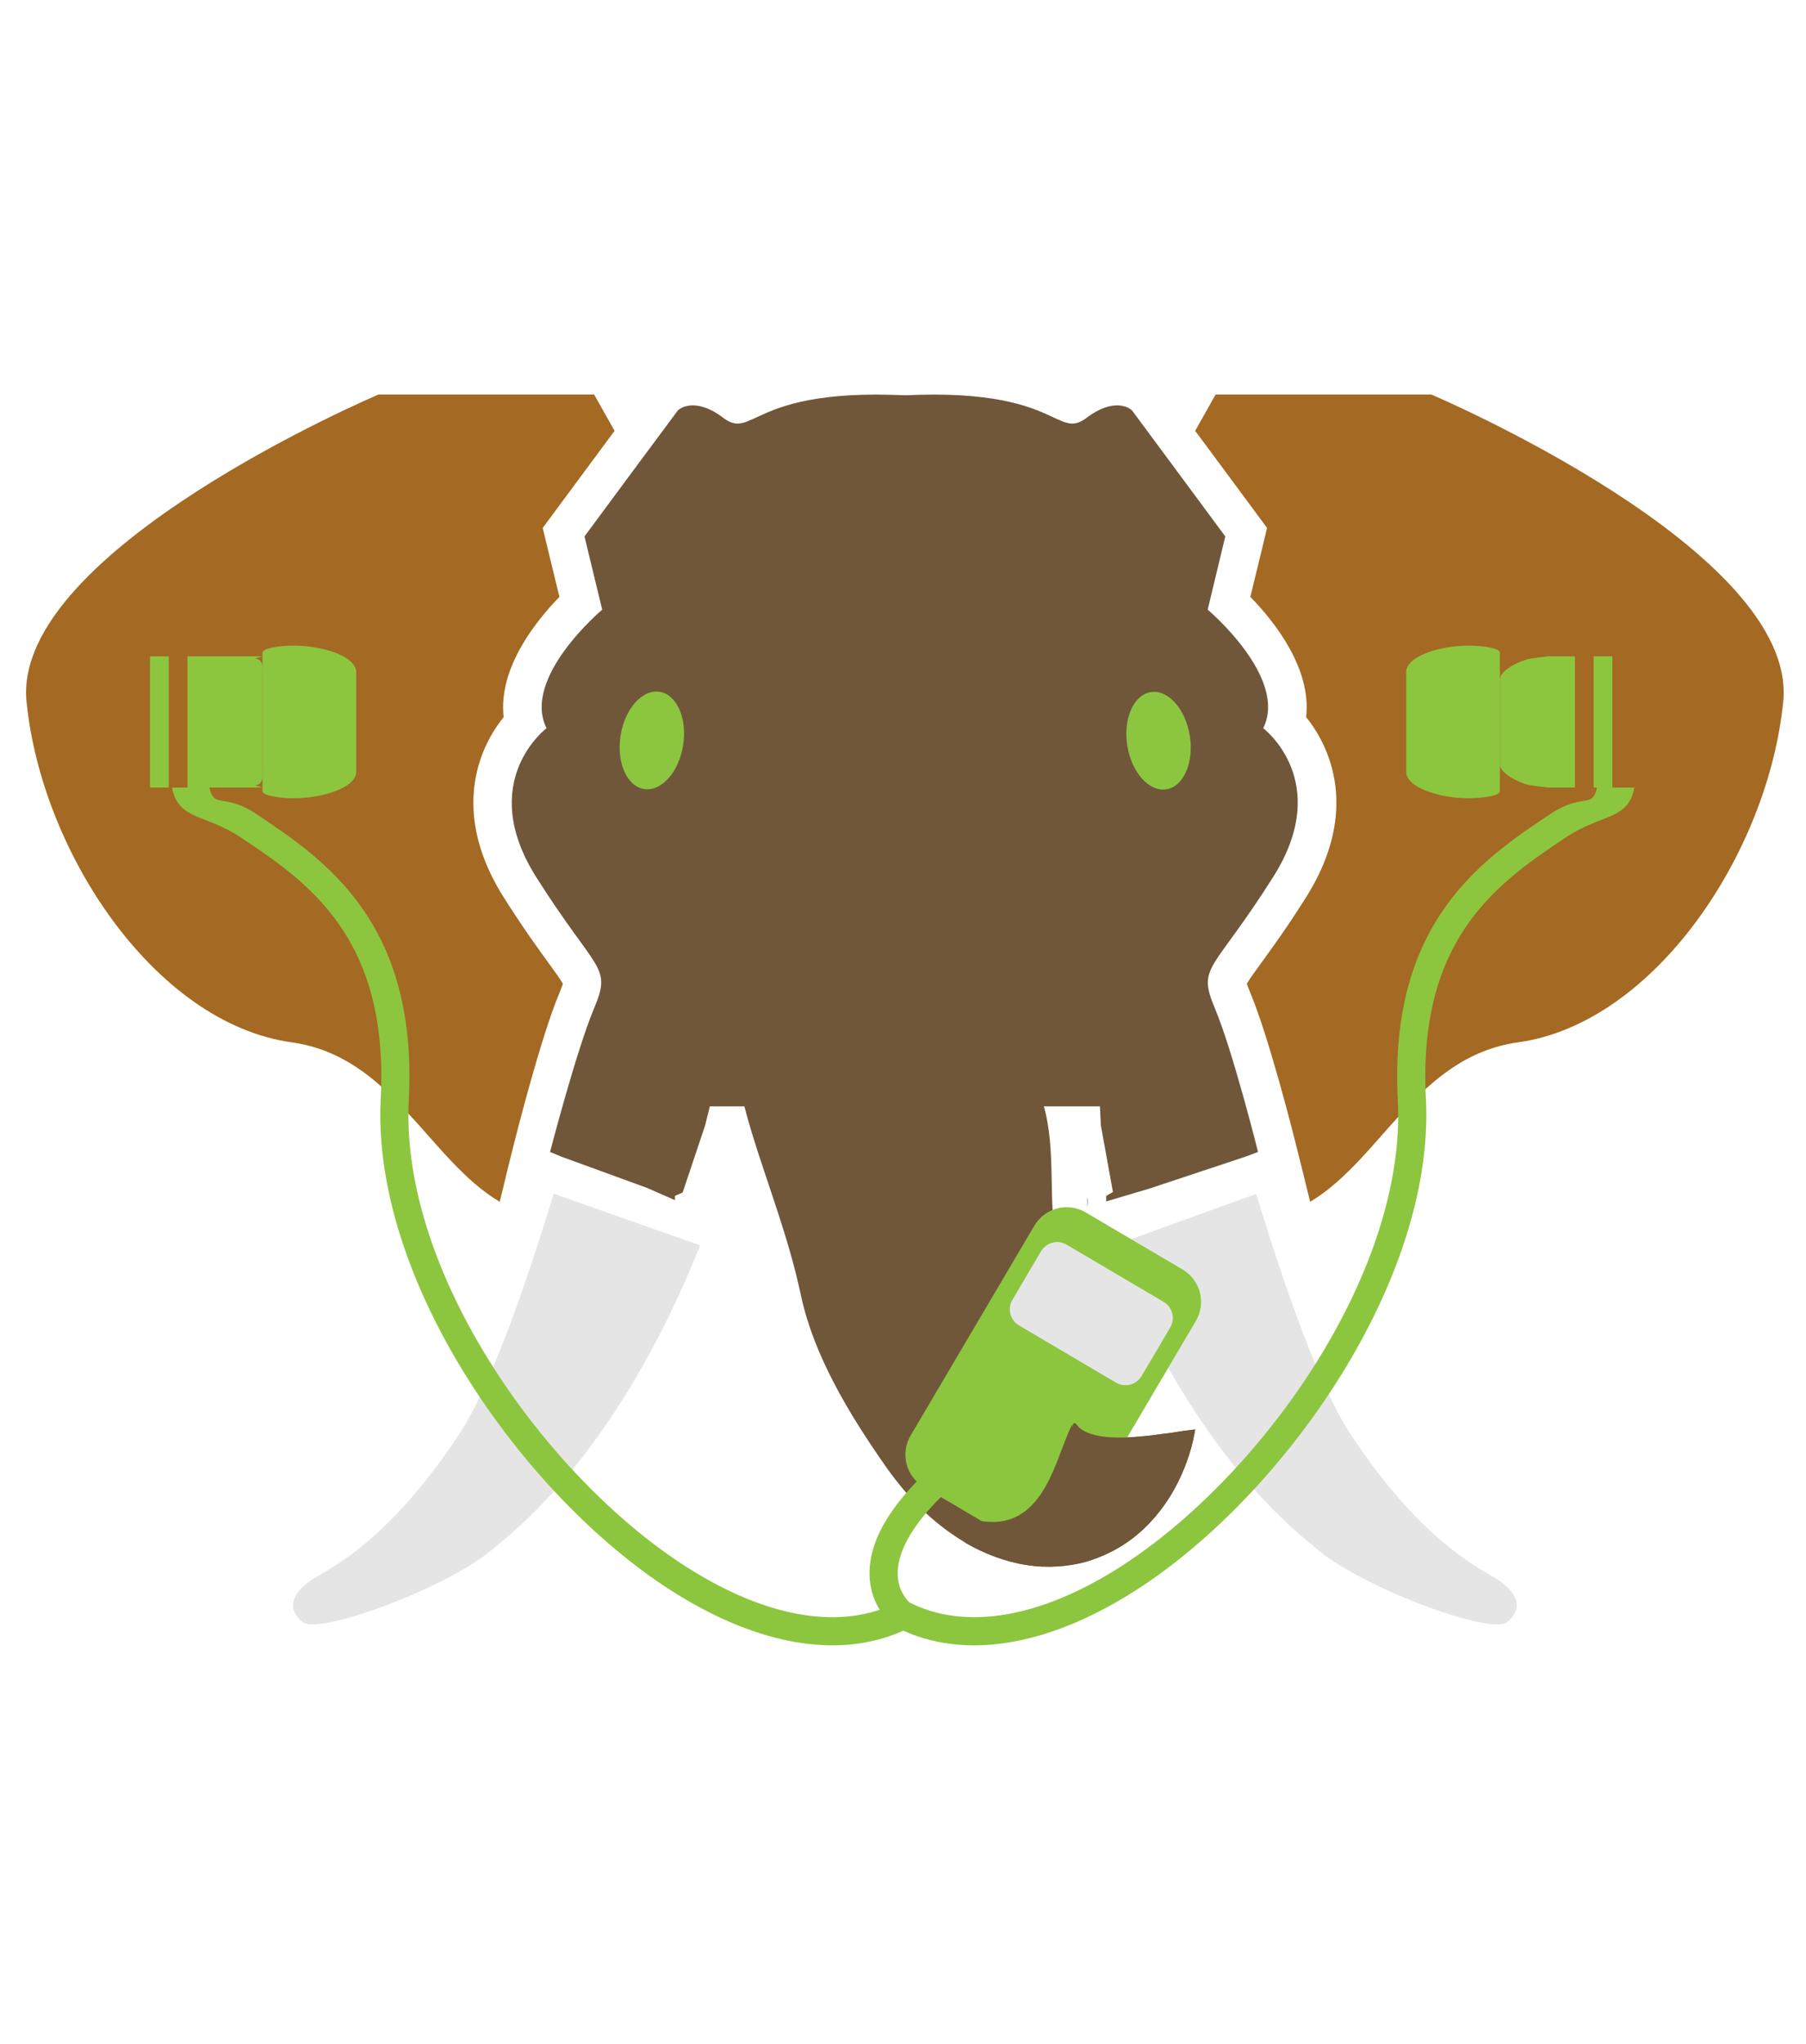 <?xml version="1.0" encoding="utf-8"?>
<!-- Generator: Adobe Illustrator 16.0.0, SVG Export Plug-In . SVG Version: 6.00 Build 0)  -->
<!DOCTYPE svg PUBLIC "-//W3C//DTD SVG 1.1//EN" "http://www.w3.org/Graphics/SVG/1.1/DTD/svg11.dtd">
<svg version="1.1" id="Calque_1" xmlns="http://www.w3.org/2000/svg" xmlns:xlink="http://www.w3.org/1999/xlink" x="0px" y="0px"
	 width="96.326px" height="109px" viewBox="0 0 96.326 109" enable-background="new 0 0 96.326 109" xml:space="preserve">
<g>
	<path fill="#A46922" d="M95.111,37.419c-0.805,8.072-6.871,17.153-14.131,18.165c-5.35,0.741-7.293,6.231-11.1,8.505l-0.334-1.347
		h0.004l-0.191-0.76l-0.262-1.046c-0.057-0.227-1.393-5.564-2.4-7.967c-0.113-0.268-0.164-0.422-0.193-0.51
		c0.131-0.234,0.471-0.703,0.777-1.123c0.572-0.787,1.357-1.863,2.369-3.468c2.135-3.373,1.783-6.078,1.111-7.753
		c-0.309-0.775-0.717-1.402-1.096-1.873c0.297-2.599-1.697-5.101-2.975-6.412l0.666-2.74l0.223-0.936l-0.57-0.775l-2.713-3.664
		l-0.549-0.74l1.09-1.935h11.506C76.344,21.041,95.92,29.347,95.111,37.419z"/>
	<path fill="#A46922" d="M29.519,27.38l-0.572,0.775l0.225,0.936l0.666,2.74c-1.277,1.312-3.271,3.813-2.975,6.412
		c-0.379,0.471-0.789,1.098-1.098,1.873c-0.672,1.675-1.023,4.38,1.111,7.753c1.014,1.604,1.799,2.681,2.369,3.468
		c0.307,0.42,0.648,0.889,0.777,1.123c-0.027,0.088-0.08,0.242-0.191,0.507c-1.008,2.405-2.346,7.743-2.402,7.97l-0.178,0.709
		l-0.006,0.023l-0.271,1.087l0.004,0.003l-0.324,1.332c-3.816-2.27-5.758-7.766-11.107-8.507
		C8.288,54.572,2.222,45.491,1.415,37.419s18.768-16.378,18.768-16.378h11.506l1.09,1.935l-0.549,0.74L29.519,27.38z"/>
	<path fill="#E5E5E5" d="M37.343,66.41c-4.547,11.44-10.404,15.614-10.902,16.065c-2.289,2.089-9.383,4.74-10.291,4.033
		c-0.908-0.705-0.594-1.658,0.74-2.42c1.498-0.859,4.271-2.557,7.6-7.604c1.672-2.53,3.51-7.816,5.045-12.827l4.654,1.644
		L37.343,66.41z"/>
	<path fill="#E5E5E5" d="M80.377,86.509c-0.908,0.707-8-1.944-10.291-4.033c-0.494-0.449-6.326-4.605-10.867-15.993l3.174-1.151
		l4.605-1.663c1.533,5.008,3.367,10.288,5.039,12.816c3.33,5.048,6.104,6.745,7.6,7.604C80.975,84.851,81.287,85.804,80.377,86.509z
		"/>
	<path fill="#70573A" d="M58.01,63.979c0,0.148-0.008,0.291-0.025,0.433v-0.542L58.01,63.979z"/>
	<path fill="#70573A" d="M67.904,46.772c-3.227,5.111-4.068,4.705-3.109,6.993c0.961,2.283,2.305,7.667,2.305,7.667l-0.693,0.259
		l-5.118,1.699L59,64.07v-0.296l0.36-0.207l-0.644-3.552L58.666,59H37.859l-0.25,1.016l-1.199,3.579L36,63.774v0.229l-1.48-0.65
		l-4.571-1.668l-0.612-0.252c0,0,1.396-5.384,2.35-7.667c0.967-2.288,0.14-1.882-3.088-6.993c-3.227-5.111,0.552-7.938,0.552-7.938
		c-1.346-2.698,2.968-6.323,2.968-6.323l-0.945-3.906l2.712-3.664l2.271-3.059c0,0,0.014-0.015,0.051-0.044
		c0.014-0.016,0.035-0.022,0.059-0.036c0.051-0.037,0.119-0.074,0.199-0.104c0.047-0.015,0.088-0.028,0.133-0.036
		c0.104-0.03,0.221-0.045,0.348-0.045c0.303,0,0.678,0.081,1.145,0.34c0.074,0.046,0.154,0.096,0.236,0.148
		c0.08,0.051,0.162,0.111,0.25,0.178c0.289,0.213,0.525,0.304,0.754,0.304c0.066,0,0.125,0,0.193-0.017
		c0.029-0.008,0.057-0.016,0.094-0.022c0.127-0.028,0.268-0.081,0.416-0.155c0.037-0.015,0.072-0.029,0.117-0.044
		c0.961-0.442,2.541-1.307,6.566-1.307c0.479,0,0.996,0.015,1.551,0.035c0.547-0.021,1.063-0.035,1.543-0.035
		c4.025,0,5.615,0.864,6.566,1.307c0.043,0.015,0.08,0.029,0.119,0.044c0.146,0.074,0.287,0.127,0.412,0.155
		c0.037,0.007,0.066,0.015,0.096,0.022c0.066,0.017,0.127,0.017,0.191,0.017c0.236,0,0.467-0.091,0.754-0.304
		c0.09-0.066,0.17-0.127,0.252-0.178c0.088-0.053,0.162-0.103,0.244-0.148c0.457-0.259,0.842-0.34,1.137-0.34
		c0.133,0,0.244,0.015,0.348,0.045c0.051,0.008,0.094,0.021,0.133,0.036c0.08,0.03,0.146,0.067,0.199,0.104
		c0.021,0.014,0.043,0.021,0.059,0.036c0.037,0.029,0.053,0.044,0.053,0.044l2.266,3.059l2.711,3.664l-0.938,3.906
		c0,0,4.307,3.625,2.961,6.323C67.373,38.834,71.141,41.661,67.904,46.772z"/>
	<path fill="#70573A" d="M63.746,76.23c0,0-0.031,0.22-0.121,0.619c-0.09,0.4-0.25,0.96-0.549,1.66c-0.301,0.7-0.73,1.521-1.48,2.4
		c-0.75,0.859-1.84,1.83-3.68,2.38c-0.92,0.25-2.021,0.35-3.16,0.17c-1.131-0.17-2.24-0.6-3.201-1.15
		c-0.029-0.02-0.059-0.029-0.08-0.05c-1.879-1.12-3.2-2.59-4.229-4.05c-2.09-2.979-3.852-6.01-4.521-9.1
		c-1.299-6.181-4.6-11.57-3.199-16c0.67-2.221,6.17-4.78,6.869-6.04c0.691-1.261,1.25-1.96,1.25-1.96s0.541,0.71,1.25,1.939
		c0.731,1.22,5.262,1.561,6.141,3.601c0.881,2.04-0.109,5.779,0.609,8.239c0.73,2.46,0.211,5.24,0.74,7.71
		c0.521,2.45,0.311,4.631,0.711,6.381c0.189,0.859,0.359,1.52,0.35,1.92c0.01,0.38-0.279,0.71,0.02,1.119
		c0.291,0.391,1.051,0.601,1.811,0.631c0.77,0.05,1.551-0.04,2.221-0.11c0.34-0.05,0.639-0.09,0.92-0.12
		c0.279-0.04,0.52-0.08,0.709-0.11C63.535,76.26,63.746,76.23,63.746,76.23z"/>
	<g>
		
			<ellipse transform="matrix(0.987 0.159 -0.159 0.987 6.729 -5.03)" fill="#8CC63F" cx="34.771" cy="39.5" rx="1.688" ry="2.626"/>
		
			<ellipse transform="matrix(-0.987 0.159 -0.159 -0.987 129.042 68.666)" fill="#8CC63F" cx="61.771" cy="39.5" rx="1.688" ry="2.626"/>
	</g>
	<path fill="#8CC63F" d="M-5.135,37c0.109,0,0.211-0.01,0.311-0.02V37H-5.135z"/>
	<g>
		<g>
			<path fill="#8CC63F" d="M14.99,36.531v0.009c-0.043-0.005-0.088-0.009-0.137-0.009H14.99z"/>
			<rect x="8" y="35" fill="#8CC63F" width="1" height="7"/>
			<path fill="#8CC63F" d="M14,36.229v4.541c0,0.507,0.115,1.041-0.381,1.111C13.576,41.886,14.027,42,13.98,42H10v-7h3.98
				c0.047,0-0.404,0.115-0.361,0.119C14.115,35.188,14,35.723,14,36.229z"/>
			<path fill="#8CC63F" d="M19,35.852v5.301c0,0.866-1.824,1.417-3.328,1.417c-0.75,0-1.672-0.135-1.672-0.376v-7.388
				c0-0.243,0.922-0.376,1.672-0.376C17.176,34.43,19,34.981,19,35.852z"/>
		</g>
		<g>
			<path fill="#8CC63F" d="M81.553,36.531v0.009c0.045-0.005,0.088-0.009,0.137-0.009H81.553z"/>
			<rect x="85" y="35" fill="#8CC63F" width="1" height="7"/>
			<path fill="#8CC63F" d="M80,36.229v4.541c0,0.507,1.157,1.041,1.651,1.111C81.694,41.886,82.516,42,82.563,42H84v-7h-1.438
				c-0.047,0-0.868,0.115-0.911,0.119C81.157,35.188,80,35.723,80,36.229z"/>
			<path fill="#8CC63F" d="M75,35.852v5.301c0,0.866,1.824,1.417,3.328,1.417c0.75,0,1.672-0.135,1.672-0.376v-7.388
				c0-0.243-0.922-0.376-1.672-0.376C76.824,34.43,75,34.981,75,35.852z"/>
		</g>
	</g>
	<path fill="#8CC63F" d="M44.398,87.743c-2.648,0-5.604-0.996-8.654-2.957C27.925,79.761,19.8,68.313,20.306,58.582
		c0.449-8.637-3.945-11.572-7.477-13.932c-1.904-1.271-3.313-0.888-3.654-2.65h2c0.223,1.147,0.795,0.273,2.488,1.403
		c3.645,2.435,8.635,5.768,8.141,15.257c-0.479,9.194,7.285,20.065,14.75,24.864c4.334,2.783,8.369,3.456,11.371,1.894l0.693,1.33
		C47.341,87.413,45.919,87.743,44.398,87.743z"/>
	<path fill="#8CC63F" d="M51.961,87.743c-1.523,0-2.943-0.33-4.221-0.995l-0.107-0.068c-0.049-0.037-1.178-0.917-1.252-2.612
		c-0.076-1.81,1.051-3.785,3.354-5.873l1.008,1.111c-2.438,2.21-2.901,3.774-2.862,4.697c0.035,0.845,0.492,1.328,0.625,1.452
		c2.995,1.514,7.002,0.829,11.299-1.931c7.465-4.799,15.229-15.67,14.75-24.864c-0.494-9.489,4.496-12.822,8.141-15.257
		c1.693-1.13,2.258-0.256,2.48-1.403h2c-0.344,1.763-1.742,1.379-3.646,2.65c-3.531,2.359-7.926,5.295-7.477,13.932
		c0.506,9.731-7.619,21.179-15.438,26.204C57.564,86.746,54.609,87.743,51.961,87.743z"/>
	<g>
		<path fill="#8CC63F" d="M57.182,81.639c-0.563,0.952-1.789,1.269-2.74,0.707l-5.168-3.048c-0.952-0.561-1.268-1.787-0.708-2.738
			l6.604-11.198c0.563-0.951,1.787-1.268,2.738-0.706l5.17,3.047c0.951,0.562,1.268,1.787,0.707,2.739L57.182,81.639z"/>
		<path fill="#E5E5E5" d="M60.891,73.378c-0.281,0.477-0.893,0.635-1.369,0.354l-5.168-3.047c-0.477-0.281-0.635-0.894-0.354-1.37
			l1.523-2.584c0.281-0.476,0.895-0.634,1.369-0.353l5.17,3.047c0.475,0.281,0.633,0.894,0.352,1.369L60.891,73.378z"/>
	</g>
	<path fill="#70573A" d="M63.746,76.23c0,0-0.031,0.22-0.121,0.619c-0.09,0.4-0.25,0.96-0.549,1.66c-0.301,0.7-0.73,1.521-1.48,2.4
		c-0.75,0.859-1.84,1.83-3.68,2.38c-0.92,0.25-2.021,0.35-3.16,0.17c-1.131-0.17-2.24-0.6-3.201-1.15
		c-0.029-0.02-0.059-0.029-0.08-0.05l0.021-1.35c4.139,1.35,4.711-3.04,5.68-4.92c0.012,0.38-0.01-0.38,0.289,0.029
		c0.291,0.391,1.051,0.601,1.811,0.631c0.77,0.05,1.551-0.04,2.221-0.11c0.34-0.05,0.639-0.09,0.92-0.12
		c0.279-0.04,0.52-0.08,0.709-0.11C63.535,76.26,63.746,76.23,63.746,76.23z"/>
</g>
<g>
	<path fill="#A46922" d="M477.123,13.229c-0.805,8.07-6.871,17.152-14.133,18.162c-5.348,0.743-7.289,6.232-11.098,8.507
		l-0.334-1.347h0.002l-0.189-0.76l-0.262-1.047c-0.057-0.227-1.393-5.564-2.402-7.966c-0.111-0.269-0.164-0.423-0.191-0.51
		c0.129-0.234,0.471-0.704,0.777-1.123c0.574-0.788,1.357-1.862,2.369-3.469c2.133-3.372,1.783-6.076,1.111-7.751
		c-0.309-0.775-0.717-1.402-1.098-1.875c0.299-2.596-1.695-5.1-2.973-6.412l0.664-2.738l0.225-0.936L449.02,3.19l-2.709-3.666
		l-0.551-0.74l1.09-1.935h11.504C458.354-3.15,477.932,5.157,477.123,13.229z"/>
	<path fill="#A46922" d="M411.529,3.19l-0.57,0.775l0.225,0.936l0.666,2.738c-1.277,1.313-3.271,3.816-2.975,6.412
		c-0.381,0.473-0.789,1.1-1.098,1.875c-0.672,1.675-1.023,4.379,1.111,7.751c1.014,1.606,1.799,2.681,2.367,3.469
		c0.309,0.419,0.648,0.889,0.781,1.123c-0.029,0.087-0.082,0.241-0.193,0.506c-1.008,2.405-2.348,7.743-2.402,7.97l-0.18,0.709
		l-0.004,0.023l-0.273,1.088l0.006,0.002l-0.324,1.334c-3.814-2.271-5.758-7.767-11.107-8.51
		c-7.258-1.01-13.324-10.092-14.131-18.162c-0.807-8.072,18.766-16.38,18.766-16.38h11.508l1.09,1.935l-0.549,0.74L411.529,3.19z"/>
	<path fill="#E5E5E5" d="M419.354,42.22c-4.547,11.439-10.402,15.613-10.898,16.064c-2.293,2.089-9.385,4.742-10.295,4.035
		c-0.906-0.705-0.592-1.658,0.742-2.422c1.498-0.857,4.271-2.557,7.6-7.604c1.672-2.53,3.508-7.816,5.043-12.828l4.654,1.644
		L419.354,42.22z"/>
	<path fill="#E5E5E5" d="M462.389,62.319c-0.906,0.707-8-1.946-10.289-4.035c-0.498-0.448-6.33-4.605-10.871-15.992l3.174-1.152
		l4.605-1.664c1.535,5.01,3.371,10.291,5.041,12.818c3.33,5.047,6.104,6.746,7.6,7.604
		C462.984,60.661,463.299,61.614,462.389,62.319z"/>
	<path fill="#70573A" d="M440.021,39.79c0,0.144-0.01,0.289-0.027,0.43v-0.541L440.021,39.79z"/>
	<path fill="#70573A" d="M429.656,20.915c0,0,0.537,0.717,1.254,1.941c0.727,1.223,5.26,1.564,6.133,3.602
		c0.885,2.039-0.107,5.781,0.615,8.244c0.732,2.461,0.209,5.24,0.738,7.707c0.518,2.453,0.309,4.632,0.705,6.379
		c0.193,0.865,0.367,1.521,0.357,1.926c0.006,0.381-0.279,0.705,0.018,1.121c0.291,0.383,1.045,0.59,1.807,0.623
		c0.773,0.055,1.553-0.037,2.229-0.107c0.332-0.047,0.639-0.09,0.918-0.122c0.277-0.042,0.516-0.077,0.707-0.106
		c0.406-0.054,0.623-0.081,0.623-0.081s-0.033,0.218-0.127,0.614c-0.086,0.402-0.252,0.969-0.545,1.664
		c-0.305,0.695-0.727,1.523-1.479,2.398c-0.752,0.859-1.842,1.835-3.682,2.381c-0.924,0.248-2.021,0.354-3.16,0.174
		c-1.127-0.178-2.238-0.6-3.199-1.154c-1.92-1.129-3.258-2.619-4.316-4.094c-2.082-2.98-3.842-6.018-4.52-9.104
		c-1.297-6.183-4.592-11.572-3.199-16.003c0.678-2.216,6.17-4.777,6.869-6.037C429.096,21.618,429.656,20.915,429.656,20.915z"/>
	<path fill="#70573A" d="M449.916,22.581c-3.227,5.111-4.068,4.705-3.109,6.995c0.961,2.282,2.305,7.667,2.305,7.667l-0.691,0.258
		l-4.624,1.699L442,39.879v-0.294l-0.132-0.208l-0.896-3.955L440.678,34h-20.807l-0.252,1.422l-0.702,3.78L419,39.585v0.228
		l-1.974-0.649l-4.819-1.669l-0.735-0.251c0,0,1.335-5.385,2.286-7.667c0.967-2.29,0.111-1.884-3.117-6.995
		c-3.227-5.109,0.535-7.939,0.535-7.939c-1.344-2.695,2.961-6.322,2.961-6.322l-0.947-3.906l2.708-3.663l2.269-3.058
		c0,0,0.016-0.016,0.051-0.045c0.016-0.015,0.037-0.021,0.061-0.036c0.051-0.036,0.117-0.075,0.199-0.104
		c0.045-0.014,0.088-0.029,0.133-0.036c0.102-0.03,0.223-0.044,0.346-0.044c0.305,0,0.68,0.08,1.146,0.339
		c0.074,0.044,0.154,0.097,0.234,0.148c0.084,0.051,0.164,0.11,0.252,0.177c0.287,0.214,0.525,0.303,0.752,0.303
		c0.066,0,0.127,0,0.195-0.016c0.029-0.006,0.057-0.014,0.094-0.021c0.125-0.029,0.268-0.081,0.414-0.154
		c0.039-0.016,0.074-0.029,0.119-0.046c0.961-0.442,2.541-1.307,6.566-1.307c0.479,0,0.996,0.015,1.549,0.037
		c0.547-0.022,1.064-0.037,1.545-0.037c4.025,0,5.613,0.864,6.566,1.307c0.045,0.017,0.08,0.03,0.117,0.046
		c0.148,0.073,0.289,0.125,0.414,0.154c0.035,0.008,0.066,0.016,0.096,0.021c0.066,0.016,0.125,0.016,0.191,0.016
		c0.236,0,0.465-0.089,0.754-0.303c0.088-0.066,0.17-0.126,0.25-0.177c0.09-0.052,0.164-0.104,0.244-0.148
		c0.459-0.259,0.844-0.339,1.137-0.339c0.135,0,0.244,0.014,0.35,0.044c0.051,0.007,0.094,0.022,0.133,0.036
		c0.08,0.029,0.146,0.068,0.199,0.104c0.021,0.015,0.043,0.021,0.059,0.036c0.035,0.029,0.053,0.045,0.053,0.045l2.266,3.058
		l2.711,3.663l-0.938,3.906c0,0,4.305,3.627,2.961,6.322C449.385,14.642,453.154,17.472,449.916,22.581z"/>
	<path fill="#8CC63F" d="M447.25-9.269c-0.061-0.366-0.131-0.684-0.215-0.938c-0.887-2.662-3.424-6.211-6.721-7.732
		c-2.219-1.025-4.436-1.646-5.646-1.943c0.027-0.048,0.051-0.104,0.057-0.172c0.045-0.467-0.57-0.574-1.34-0.646
		c-0.773-0.07-1.41-0.08-1.453,0.39c-0.012,0.112,0.018,0.199,0.076,0.273c-2.904,0.134-8.691,0.571-10.836,1.972
		c-2.918,1.902-3.678,3.676-4.693,6.086c-0.859,2.044-2.723,8.648-3.268,10.604l-0.154-0.02c0,0,0.053,0.028,0.139,0.069
		c-0.088,0.316-0.139,0.502-0.139,0.502s0.031,0.016,0.082,0.041l-2.631,2.285c-0.047-0.004-0.074-0.004-0.074-0.004l0.07,0.008
		l-0.797,0.694l-0.037-0.002c0.008,0.002,0.02-0.313,0.029-0.309L408.055,3h-0.084c0.02,0,0.039,0.332,0.059,0.34l-1.951,1.179
		L406.043,4c0.01,0,0.023,0,0.035,0l-1.223,1.74c-0.01,0.002-0.021,0.341-0.029,0.341l0.029,0.169l-1.27,1.188l-0.199,0.264
		c0,0,0.049,0.002,0.109-0.018c-0.129,0.08-0.17,0.186-0.057,0.31c0.064,0.066,0.143,0.131,0.232,0.182l-0.164,0.184
		c0,0,0.041-0.012,0.094-0.031c-0.121,0.078-0.148,0.174-0.039,0.293c0.541,0.584,2.18,0.535,2.947,0.725
		c0.967,0.236,1.9,0.572,2.807,0.951c3.494,2.211,9.148,5.608,12.277,5.424c4.438-0.263,6.295-1.135,8.529-2.666
		c1.787-1.225,6.238-4.916,8.213-7.02c0.35,0.013,0.689,0.018,1.018,0.009l0.008,0.028c0,0,0-0.01,0.004-0.028
		c0.145-0.001,0.289-0.007,0.43-0.014l0.01,0.042c0,0,0.002-0.016,0.006-0.044c0.488-0.024,0.951-0.071,1.389-0.146
		c3.676-0.634,5.705-0.887,5.959-2.029C447.402,2.752,448-6.234,447.25-9.269z"/>
	<g>
		
			<ellipse transform="matrix(0.987 0.159 -0.159 0.987 7.349 -66.117)" fill="#8CC63F" cx="416.488" cy="12.828" rx="1.688" ry="2.626"/>
		
			<ellipse transform="matrix(-0.987 0.159 -0.159 -0.987 883.366 -45.085)" fill="#8CC63F" cx="443.488" cy="12.828" rx="1.688" ry="2.626"/>
	</g>
</g>
<g>
	<path fill="#A46922" d="M-143.178,98.775c-0.807,8.07-6.871,17.152-14.132,18.162c-5.35,0.742-7.292,6.232-11.101,8.506
		l-0.333-1.346h0.003l-0.19-0.761l-0.26-1.046c-0.058-0.228-1.394-5.564-2.403-7.967c-0.112-0.268-0.163-0.423-0.194-0.51
		c0.133-0.234,0.475-0.703,0.779-1.123c0.573-0.787,1.355-1.862,2.37-3.468c2.133-3.373,1.784-6.076,1.111-7.753
		c-0.31-0.774-0.717-1.402-1.098-1.873c0.297-2.598-1.698-5.1-2.973-6.412l0.666-2.739l0.223-0.937l-0.572-0.774l-2.711-3.665
		l-0.549-0.74l1.09-1.935h11.506C-161.946,82.396-142.373,90.702-143.178,98.775z"/>
	<path fill="#A46922" d="M-208.771,88.735l-0.572,0.774l0.223,0.937l0.668,2.739c-1.276,1.313-3.271,3.814-2.976,6.412
		c-0.379,0.471-0.789,1.099-1.097,1.873c-0.671,1.677-1.022,4.38,1.111,7.753c1.016,1.605,1.798,2.681,2.37,3.468
		c0.306,0.42,0.646,0.889,0.777,1.123c-0.027,0.087-0.08,0.242-0.191,0.507c-1.008,2.405-2.347,7.742-2.403,7.97l-0.178,0.709
		l-0.005,0.023l-0.272,1.088l0.004,0.002l-0.326,1.332c-3.813-2.27-5.755-7.766-11.105-8.508
		c-7.259-1.01-13.322-10.092-14.13-18.162c-0.807-8.073,18.767-16.38,18.767-16.38h11.505l1.092,1.935l-0.55,0.74L-208.771,88.735z"
		/>
	<path fill="#70573A" d="M-180.282,125.334c0,0.145-0.008,0.289-0.024,0.431v-0.54L-180.282,125.334z"/>
	<path fill="#70573A" d="M-170.385,108.127c-3.227,5.111-4.069,4.705-3.109,6.994c0.961,2.283,2.306,7.667,2.306,7.667l-0.694,0.259
		l-4.472,1.699l-1.645,0.678v-0.294l-0.285-0.207l-0.969-3.729l-0.37-1.194h-20.806l-0.25,1.194l-0.554,3.666l0.234,0.27v0.229
		l-2.127-0.65l-4.891-1.67l-0.774-0.251c0,0,1.314-5.384,2.27-7.667c0.965-2.289,0.099-1.883-3.129-6.994
		c-3.227-5.11,0.53-7.939,0.53-7.939c-1.344-2.695,2.958-6.322,2.958-6.322l-0.948-3.906l2.708-3.663l2.266-3.06
		c0,0,0.014-0.014,0.052-0.043c0.016-0.016,0.038-0.021,0.06-0.037c0.051-0.036,0.117-0.074,0.2-0.104
		c0.043-0.015,0.087-0.029,0.134-0.037c0.102-0.029,0.219-0.043,0.346-0.043c0.302,0,0.679,0.08,1.145,0.339
		c0.073,0.044,0.155,0.097,0.236,0.147c0.081,0.052,0.162,0.111,0.25,0.177c0.289,0.214,0.525,0.304,0.754,0.304
		c0.067,0,0.126,0,0.192-0.016c0.028-0.006,0.059-0.015,0.095-0.021c0.126-0.029,0.268-0.082,0.415-0.155
		c0.036-0.015,0.074-0.029,0.116-0.045c0.962-0.442,2.542-1.307,6.566-1.307c0.481,0,0.999,0.015,1.553,0.037
		c0.546-0.022,1.063-0.037,1.542-0.037c4.026,0,5.615,0.864,6.566,1.307c0.044,0.016,0.082,0.03,0.119,0.045
		c0.148,0.073,0.288,0.126,0.414,0.155c0.036,0.007,0.067,0.016,0.096,0.021c0.066,0.016,0.125,0.016,0.191,0.016
		c0.237,0,0.466-0.09,0.753-0.304c0.091-0.065,0.17-0.125,0.252-0.177c0.089-0.051,0.163-0.104,0.243-0.147
		c0.458-0.259,0.841-0.339,1.138-0.339c0.132,0,0.243,0.014,0.348,0.043c0.051,0.008,0.095,0.022,0.133,0.037
		c0.081,0.029,0.147,0.067,0.199,0.104c0.022,0.016,0.044,0.021,0.06,0.037c0.037,0.029,0.052,0.043,0.052,0.043l2.267,3.06
		l2.712,3.663l-0.938,3.906c0,0,4.306,3.627,2.961,6.322C-170.917,100.188-167.148,103.017-170.385,108.127z"/>
	<path fill="#E5E5E5" d="M-200.948,127.766c-4.547,11.439-10.404,15.612-10.9,16.064c-2.291,2.089-9.384,4.74-10.291,4.035
		c-0.91-0.706-0.593-1.659,0.741-2.422c1.496-0.857,4.271-2.557,7.599-7.604c1.671-2.531,3.51-7.816,5.044-12.828l4.654,1.644
		L-200.948,127.766z"/>
	<path fill="#E5E5E5" d="M-157.913,147.865c-0.909,0.705-8-1.946-10.292-4.035c-0.495-0.449-6.327-4.606-10.868-15.994l3.176-1.15
		l4.604-1.665c1.534,5.01,3.367,10.29,5.039,12.819c3.33,5.047,6.104,6.746,7.6,7.604
		C-157.316,146.206-157.002,147.159-157.913,147.865z"/>
	<path fill="#70573A" d="M-190.645,106.461c0,0,0.538,0.717,1.255,1.941c0.725,1.223,5.259,1.563,6.131,3.602
		c0.883,2.037-0.107,5.78,0.615,8.244c0.733,2.461,0.209,5.24,0.738,7.707c0.516,2.452,0.31,4.632,0.705,6.379
		c0.194,0.864,0.368,1.52,0.358,1.925c0.005,0.381-0.282,0.705,0.016,1.122c0.293,0.383,1.048,0.59,1.809,0.623
		c0.773,0.055,1.553-0.037,2.226-0.107c0.334-0.047,0.642-0.09,0.92-0.121c0.279-0.043,0.518-0.078,0.708-0.109
		c0.406-0.053,0.623-0.08,0.623-0.08s-0.034,0.219-0.127,0.615c-0.087,0.402-0.253,0.967-0.545,1.664
		c-0.303,0.694-0.726,1.523-1.48,2.398c-0.75,0.857-1.84,1.834-3.681,2.381c-0.921,0.248-2.021,0.354-3.159,0.174
		c-1.129-0.178-2.237-0.6-3.198-1.154c-1.921-1.13-3.26-2.619-4.318-4.096c-2.081-2.979-3.841-6.016-4.519-9.104
		c-1.297-6.182-4.592-11.572-3.2-16.003c0.679-2.216,6.17-4.776,6.871-6.037C-191.207,107.164-190.645,106.461-190.645,106.461z"/>
	<g>
		
			<ellipse transform="matrix(0.987 0.159 -0.159 0.987 13.411 33.669)" fill="#8CC63F" cx="-203.512" cy="100.565" rx="1.688" ry="2.626"/>
		
			<ellipse transform="matrix(-0.987 0.159 -0.159 -0.987 -334.771 227.94)" fill="#8CC63F" cx="-176.512" cy="100.565" rx="1.688" ry="2.626"/>
	</g>
	<g>
		<g>
			<g>
				<path fill="#8CC63F" d="M-187.294,148.416l0.02,0.023l0.012,0.015c0,0.022-0.001,0.04-0.002,0.052c0,0.012,0,0.019,0,0.019
					h-0.018h-0.018C-187.3,148.523-187.3,148.482-187.294,148.416z"/>
				<path fill="#3E5D84" d="M-187.294,148.416c-0.006,0.066-0.006,0.107-0.006,0.108h0.018h0.018c0,0,0-0.007,0-0.019
					c0.047,0.049,0.101,0.1,0.165,0.15c0.179,0.112,0.454,0.277,0.755,0.42c0.309,0.129,0.613,0.226,0.818,0.285
					c0.084,0.014,0.165,0.021,0.238,0.021l-0.016,0.021h-0.002l0.023,0.027c0,0,0.01-0.008,0.024-0.023l-0.002,0.006
					c-0.001,0.013-0.007,0.028-0.015,0.048c-0.131,0.298-1.129,1.391-1.545,1.779c-0.166,0.161-0.213,0.174-0.239,0.161
					c-0.03-0.014-0.065-0.027-0.104-0.043c-0.005-0.002-0.009-0.004-0.009-0.004l-0.021-0.008c-0.037-0.014-0.078-0.031-0.123-0.052
					c-0.049-0.021-0.09-0.04-0.123-0.06l-0.018-0.008c-0.004-0.003-0.008-0.005-0.012-0.006c-0.037-0.02-0.072-0.035-0.101-0.049
					c-0.026-0.012-0.05-0.055-0.043-0.288c0.007-0.571,0.137-2.052,0.268-2.352c0.007-0.019,0.017-0.032,0.025-0.043l0.007-0.01
					l0.013-0.071L-187.294,148.416z"/>
				<path fill="#8CC63F" d="M-185.212,149.344l-0.045,0.057l-0.001,0.006c-0.015,0.016-0.022,0.021-0.022,0.021l-0.025-0.025h0.002
					c0,0,0.025-0.025,0.055-0.057L-185.212,149.344z"/>
			</g>
		</g>
		<path fill="#8CC63F" d="M-180.798,133.561l2.129,0.953c-0.4,0.922-4.068,9.348-4.375,9.966c-0.332,0.672-1.676,3.79-1.782,4.21
			c-0.018,0.066-0.04,0.13-0.067,0.189c-0.115,0.264-0.301,0.463-0.364,0.527l0.001-0.006l0.045-0.057l-0.037,0.002h-0.004
			c-0.078,0.004-0.17-0.002-0.268-0.02c-0.199-0.058-0.504-0.154-0.81-0.282c-0.3-0.142-0.573-0.306-0.749-0.416
			c-0.074-0.058-0.134-0.114-0.184-0.174l-0.012-0.015l-0.02-0.023c0.016-0.161,0.064-0.473,0.232-0.728
			c0.234-0.362,1.621-3.462,1.889-4.162C-184.925,142.881-181.206,134.48-180.798,133.561z"/>
		<path fill="#8CC63F" d="M-173.492,119.818c0.44,0.197,0.64,0.719,0.445,1.163l-0.326,0.739l-0.004-0.008l-1.586-0.711
			l-0.004,0.002l0.324-0.737C-174.449,119.822-173.931,119.621-173.492,119.818z"/>
		<polygon fill="#8CC63F" points="-173.392,121.768 -173.373,121.721 -173.218,122.091 -175.345,121.137 -174.966,121.004 
			-174.986,121.047 -174.964,121.041 -173.402,121.74 		"/>
		<polygon fill="#3E5D84" points="-175.419,121.163 -175.408,121.196 -175.406,121.195 -175.347,121.176 -173.244,122.117 
			-173.222,122.176 -173.22,122.178 -173.187,122.162 -173.218,122.091 -173.156,122.117 -178.609,134.541 -180.859,133.532 
			-175.406,121.109 -175.345,121.137 		"/>
		<path fill="#8CC63F" d="M-187.175,151.353c0,0,0.008,0.003,0.013,0.005l-0.157,0.359c-0.037,0.084-0.137,0.123-0.221,0.084
			c-0.043-0.018-0.072-0.053-0.088-0.092c-0.016-0.041-0.016-0.088,0.002-0.131l0.158-0.357c0.004,0.001,0.008,0.003,0.012,0.006
			l0.018,0.008c0.033,0.02,0.074,0.039,0.123,0.06c0.045,0.021,0.086,0.038,0.123,0.052L-187.175,151.353z"/>
	</g>
	<path fill="#8CC63F" d="M-200.318,153.862c-0.089,0-0.182-0.005-0.279-0.016c-1.018-0.117-1.129-1.29-1.196-1.99
		c-0.016-0.164-0.029-0.316-0.052-0.441c-0.064-0.341-0.446-0.688-0.498-1.035c-0.086-0.58-0.657-1.181-0.657-1.735
		c0-0.003,0-0.006,0-0.008c0,0.043,0.293,0.083,0.28,0.112l0.112,0.125c-0.197,0.442-0.263,0.905-0.419,1.394
		c-0.076,0.236-0.11,0.473-0.191,0.707c-0.338,1.082-0.616,1.722-1.143,1.82c-0.263,0.056-0.513-0.057-0.701-0.292
		c-0.123-0.155-0.175-0.376-0.25-0.986c-0.119-0.738-0.094-1.466-0.072-2.17l0.017-0.95c0-1.188,0-2.986,1.037-3.791l0.613,0.789
		c-0.649,0.505-0.649,2.008-0.648,3.002l-0.016,0.981c-0.02,0.642-0.04,1.306,0.051,1.895c0.051-0.138,0.109-0.306,0.174-0.513
		l0.036-0.112c0.079-0.228,0.152-0.456,0.225-0.685c0.158-0.493,0.321-1.003,0.541-1.496l0.045-0.104
		c0.152-0.362,0.435-1.035,1.111-1.06l0.217-0.008l0.154,0.153c0.278,0.277,0.437,0.621,0.47,1.021
		c0.152,0.522,0.246,1.153,0.337,1.764c0.05,0.334,0.1,0.668,0.161,0.997c0.028,0.15,0.047,0.334,0.065,0.531
		c0.036,0.373,0.102,1.066,0.314,1.091c0.852,0.102,1.187-0.647,1.632-1.887c0.133-0.371,0.259-0.721,0.417-1.027l0.17-0.332
		l0.366,0.068c0.294,0.055,0.519,0.233,0.645,0.51c0.419,0.432,0.833,0.878,1.233,1.328c0.579,0.65,1.002,0.967,1.843,1.001
		c0.749,0.038,1.365-0.188,2.067-0.441c0.209-0.075,0.423-0.153,0.649-0.227l0.176-0.061c0.669-0.232,1.791-0.619,2.445,0.024
		l-0.701,0.713c-0.213-0.212-1.119,0.104-1.417,0.208l-0.192,0.065c-0.215,0.07-0.42,0.145-0.62,0.217
		c-0.768,0.278-1.5,0.527-2.45,0.501c-1.18-0.05-1.828-0.527-2.547-1.337c-0.341-0.383-0.692-0.764-1.048-1.134
		c-0.031,0.085-0.063,0.172-0.095,0.261C-198.302,152.394-198.83,153.862-200.318,153.862z"/>
	<path fill="#8CC63F" d="M-150.191,89c0,0.81-0.66,2-1.47,2h-59.16c-0.17-1-1.179-2.17-1.179-3.17v-5.89
		c0-8.69,7.939-15.94,16.629-15.94H-193v-1c0-0.55,0.759-1,1.309-1h3c0.55,0,0.691,0.45,0.691,1v1h2.449
		C-176.871,66-170,73.25-170,81.94V87h18.339C-150.851,87-150.191,88.18-150.191,89z"/>
</g>
<g>
	<g>
		<ellipse fill="#8CC63F" cx="301.66" cy="109.356" rx="15.697" ry="13.415"/>
		<circle fill="#8CC63F" cx="301.661" cy="98.895" r="6.751"/>
	</g>
	<path fill="#A46922" d="M348.168,125.775c-0.809,8.07-6.873,17.152-14.131,18.162c-5.35,0.743-7.291,6.232-11.102,8.507
		l-0.334-1.347h0.004l-0.189-0.76l-0.262-1.047c-0.057-0.227-1.395-5.564-2.402-7.966c-0.111-0.269-0.164-0.423-0.193-0.51
		c0.133-0.234,0.473-0.704,0.779-1.123c0.572-0.788,1.355-1.862,2.369-3.469c2.133-3.372,1.781-6.076,1.111-7.751
		c-0.309-0.775-0.719-1.402-1.098-1.875c0.297-2.596-1.699-5.1-2.973-6.412l0.666-2.738l0.223-0.936l-0.574-0.775l-2.709-3.666
		l-0.549-0.74l1.09-1.935H329.4C329.4,109.396,348.975,117.703,348.168,125.775z"/>
	<path fill="#A46922" d="M282.576,115.736l-0.572,0.775l0.223,0.936l0.666,2.738c-1.277,1.313-3.27,3.816-2.975,6.412
		c-0.379,0.473-0.789,1.1-1.098,1.875c-0.67,1.675-1.021,4.379,1.113,7.751c1.014,1.606,1.797,2.681,2.369,3.469
		c0.305,0.419,0.646,0.889,0.779,1.123c-0.029,0.087-0.082,0.241-0.195,0.506c-1.008,2.405-2.344,7.743-2.402,7.97L280.309,150
		l-0.008,0.023l-0.271,1.088l0.004,0.002l-0.324,1.334c-3.814-2.271-5.754-7.767-11.105-8.51
		c-7.26-1.01-13.324-10.092-14.131-18.162c-0.807-8.072,18.768-16.38,18.768-16.38h11.506l1.09,1.935l-0.549,0.74L282.576,115.736z"
		/>
	<path fill="#E5E5E5" d="M290.396,154.766c-4.545,11.439-10.4,15.613-10.898,16.064c-2.291,2.089-9.385,4.742-10.291,4.035
		c-0.91-0.705-0.596-1.658,0.74-2.422c1.498-0.857,4.27-2.557,7.6-7.604c1.67-2.53,3.508-7.816,5.043-12.828l4.656,1.644
		L290.396,154.766z"/>
	<path fill="#E5E5E5" d="M333.434,174.865c-0.908,0.707-8.002-1.946-10.291-4.035c-0.496-0.448-6.328-4.605-10.869-15.992
		l3.174-1.152l4.605-1.664c1.533,5.01,3.369,10.291,5.039,12.818c3.33,5.047,6.104,6.746,7.602,7.604
		C334.027,173.207,334.344,174.16,333.434,174.865z"/>
	<path fill="#70573A" d="M311.063,152.336c0,0.144-0.006,0.289-0.023,0.43v-0.541L311.063,152.336z"/>
	<path fill="#70573A" d="M300.701,133.461c0,0,0.537,0.717,1.256,1.941c0.723,1.223,5.258,1.564,6.131,3.602
		c0.883,2.039-0.107,5.781,0.613,8.244c0.732,2.461,0.209,5.24,0.738,7.707c0.518,2.453,0.311,4.632,0.705,6.379
		c0.193,0.865,0.369,1.521,0.359,1.926c0.004,0.381-0.281,0.705,0.016,1.121c0.291,0.383,1.049,0.59,1.811,0.623
		c0.771,0.055,1.551-0.037,2.225-0.107c0.332-0.047,0.639-0.09,0.92-0.122c0.277-0.042,0.516-0.077,0.707-0.106
		c0.406-0.054,0.623-0.081,0.623-0.081s-0.035,0.218-0.127,0.614c-0.086,0.402-0.252,0.969-0.545,1.664
		c-0.303,0.695-0.729,1.523-1.48,2.398c-0.75,0.859-1.84,1.835-3.68,2.381c-0.924,0.248-2.023,0.354-3.16,0.174
		c-1.129-0.178-2.236-0.6-3.199-1.154c-1.92-1.129-3.258-2.619-4.318-4.094c-2.08-2.98-3.84-6.018-4.518-9.104
		c-1.299-6.183-4.592-11.572-3.201-16.003c0.678-2.216,6.172-4.777,6.871-6.037C300.141,134.164,300.701,133.461,300.701,133.461z"
		/>
	<path fill="#70573A" d="M320.961,135.127c-3.227,5.111-4.07,4.705-3.109,6.995c0.961,2.282,2.305,7.667,2.305,7.667l-0.695,0.258
		l-4.644,1.699L313,152.425v-0.294l-0.11-0.208l-0.884-3.728L311.721,147h-20.805l-0.25,1.195l-1.229,3.666l-0.438,0.27v0.228
		l-1.453-0.649l-4.557-1.669l-0.605-0.251c0,0,1.399-5.385,2.353-7.667c0.969-2.29,0.144-1.884-3.085-6.995
		c-3.227-5.109,0.551-7.939,0.551-7.939c-1.344-2.695,2.969-6.322,2.969-6.322l-0.941-3.906l2.711-3.663l2.269-3.058
		c0,0,0.015-0.016,0.052-0.045c0.015-0.015,0.037-0.021,0.059-0.036c0.053-0.036,0.119-0.075,0.199-0.104
		c0.045-0.014,0.09-0.029,0.133-0.036c0.104-0.03,0.223-0.044,0.348-0.044c0.303,0,0.68,0.08,1.146,0.339
		c0.072,0.044,0.154,0.097,0.236,0.148c0.08,0.051,0.162,0.11,0.25,0.177c0.287,0.214,0.523,0.303,0.754,0.303
		c0.066,0,0.125,0,0.191-0.016c0.029-0.006,0.059-0.014,0.096-0.021c0.125-0.029,0.266-0.081,0.414-0.154
		c0.035-0.016,0.072-0.029,0.119-0.046c0.959-0.442,2.541-1.307,6.564-1.307c0.48,0,0.998,0.015,1.551,0.037
		c0.547-0.022,1.064-0.037,1.543-0.037c4.025,0,5.613,0.864,6.566,1.307c0.045,0.017,0.082,0.03,0.119,0.046
		c0.146,0.073,0.287,0.125,0.414,0.154c0.035,0.008,0.064,0.016,0.096,0.021c0.066,0.016,0.125,0.016,0.191,0.016
		c0.236,0,0.467-0.089,0.754-0.303c0.088-0.066,0.168-0.126,0.25-0.177c0.09-0.052,0.162-0.104,0.244-0.148
		c0.459-0.259,0.842-0.339,1.139-0.339c0.131,0,0.242,0.014,0.346,0.044c0.053,0.007,0.098,0.022,0.133,0.036
		c0.082,0.029,0.148,0.068,0.199,0.104c0.023,0.015,0.045,0.021,0.061,0.036c0.037,0.029,0.051,0.045,0.051,0.045l2.268,3.058
		l2.711,3.663l-0.939,3.906c0,0,4.307,3.627,2.963,6.322C320.43,127.188,324.195,130.018,320.961,135.127z"/>
	<g>
		
			<ellipse transform="matrix(0.987 0.159 -0.159 0.987 23.616 -44.157)" fill="#8CC63F" cx="287.508" cy="125.374" rx="1.688" ry="2.626"/>
		
			<ellipse transform="matrix(-0.987 0.159 -0.159 -0.987 644.96 199.099)" fill="#8CC63F" cx="314.508" cy="125.374" rx="1.688" ry="2.626"/>
	</g>
	<g>
		<path fill="#8CC63F" d="M311.98,174.474c-0.623,1.534-2.375,2.272-3.908,1.649l-12.043-4.896c-1.535-0.624-2.273-2.375-1.65-3.909
			l11.301-27.791c0.623-1.534,2.375-2.272,3.908-1.648l12.043,4.896c1.535,0.624,2.273,2.374,1.648,3.908L311.98,174.474z"/>
		<path fill="#70573A" d="M309.594,152.224c0.539-1.713,0.971-3.463,2.479-4.732c-0.006,0.164-0.01,0.253-0.012,0.32
			c0.393-0.211,0.777-0.417,1.162-0.626c0.023,0.03,0.053,0.063,0.076,0.092c-0.074,0.125-0.145,0.25-0.25,0.429
			c0.227-0.078,0.406-0.171,0.596-0.196c0.189-0.028,0.391,0.01,0.586,0.02c-0.135,0.145-0.248,0.331-0.414,0.428
			c-0.273,0.155-0.58,0.253-0.865,0.436c0.076,0.008,0.15,0.019,0.223,0.017c1.719-0.04,3.336,0.98,4.008,2.571
			c0.141,0.342,0.34,0.461,0.658,0.394c0.568-0.121,1.127-0.278,1.711-0.427c-0.305,0.743-0.982,1.045-1.715,1.275
			c0.006,0.043,0.014,0.088,0.023,0.132c0.631-0.023,1.262-0.047,1.873-0.069c-0.25,0.409-0.906,0.83-1.59,0.926
			c-0.371,0.053-0.492,0.208-0.561,0.565c-0.348,1.721-1.311,3.095-2.658,4.144c-3.406,2.646-7.18,3.341-11.277,1.827
			c-0.971-0.356-1.797-0.954-2.621-1.689c2.619,1.159,4.9,0.842,6.977-1.251c-0.605-0.027-1.156,0.043-1.424-0.521
			c-0.129-0.271-0.016-0.469,0.475-0.979c-0.967,0.156-1.775-0.039-2.43-0.877c0.355-0.209,0.688-0.4,1.057-0.614
			c-0.959-0.134-1.781-0.462-2.141-1.497c0.32-0.107,0.619-0.207,1.008-0.339c-0.973-0.401-1.637-0.974-1.824-2.058
			C305.098,150.543,307.5,150.859,309.594,152.224z"/>
	</g>
</g>
</svg>
